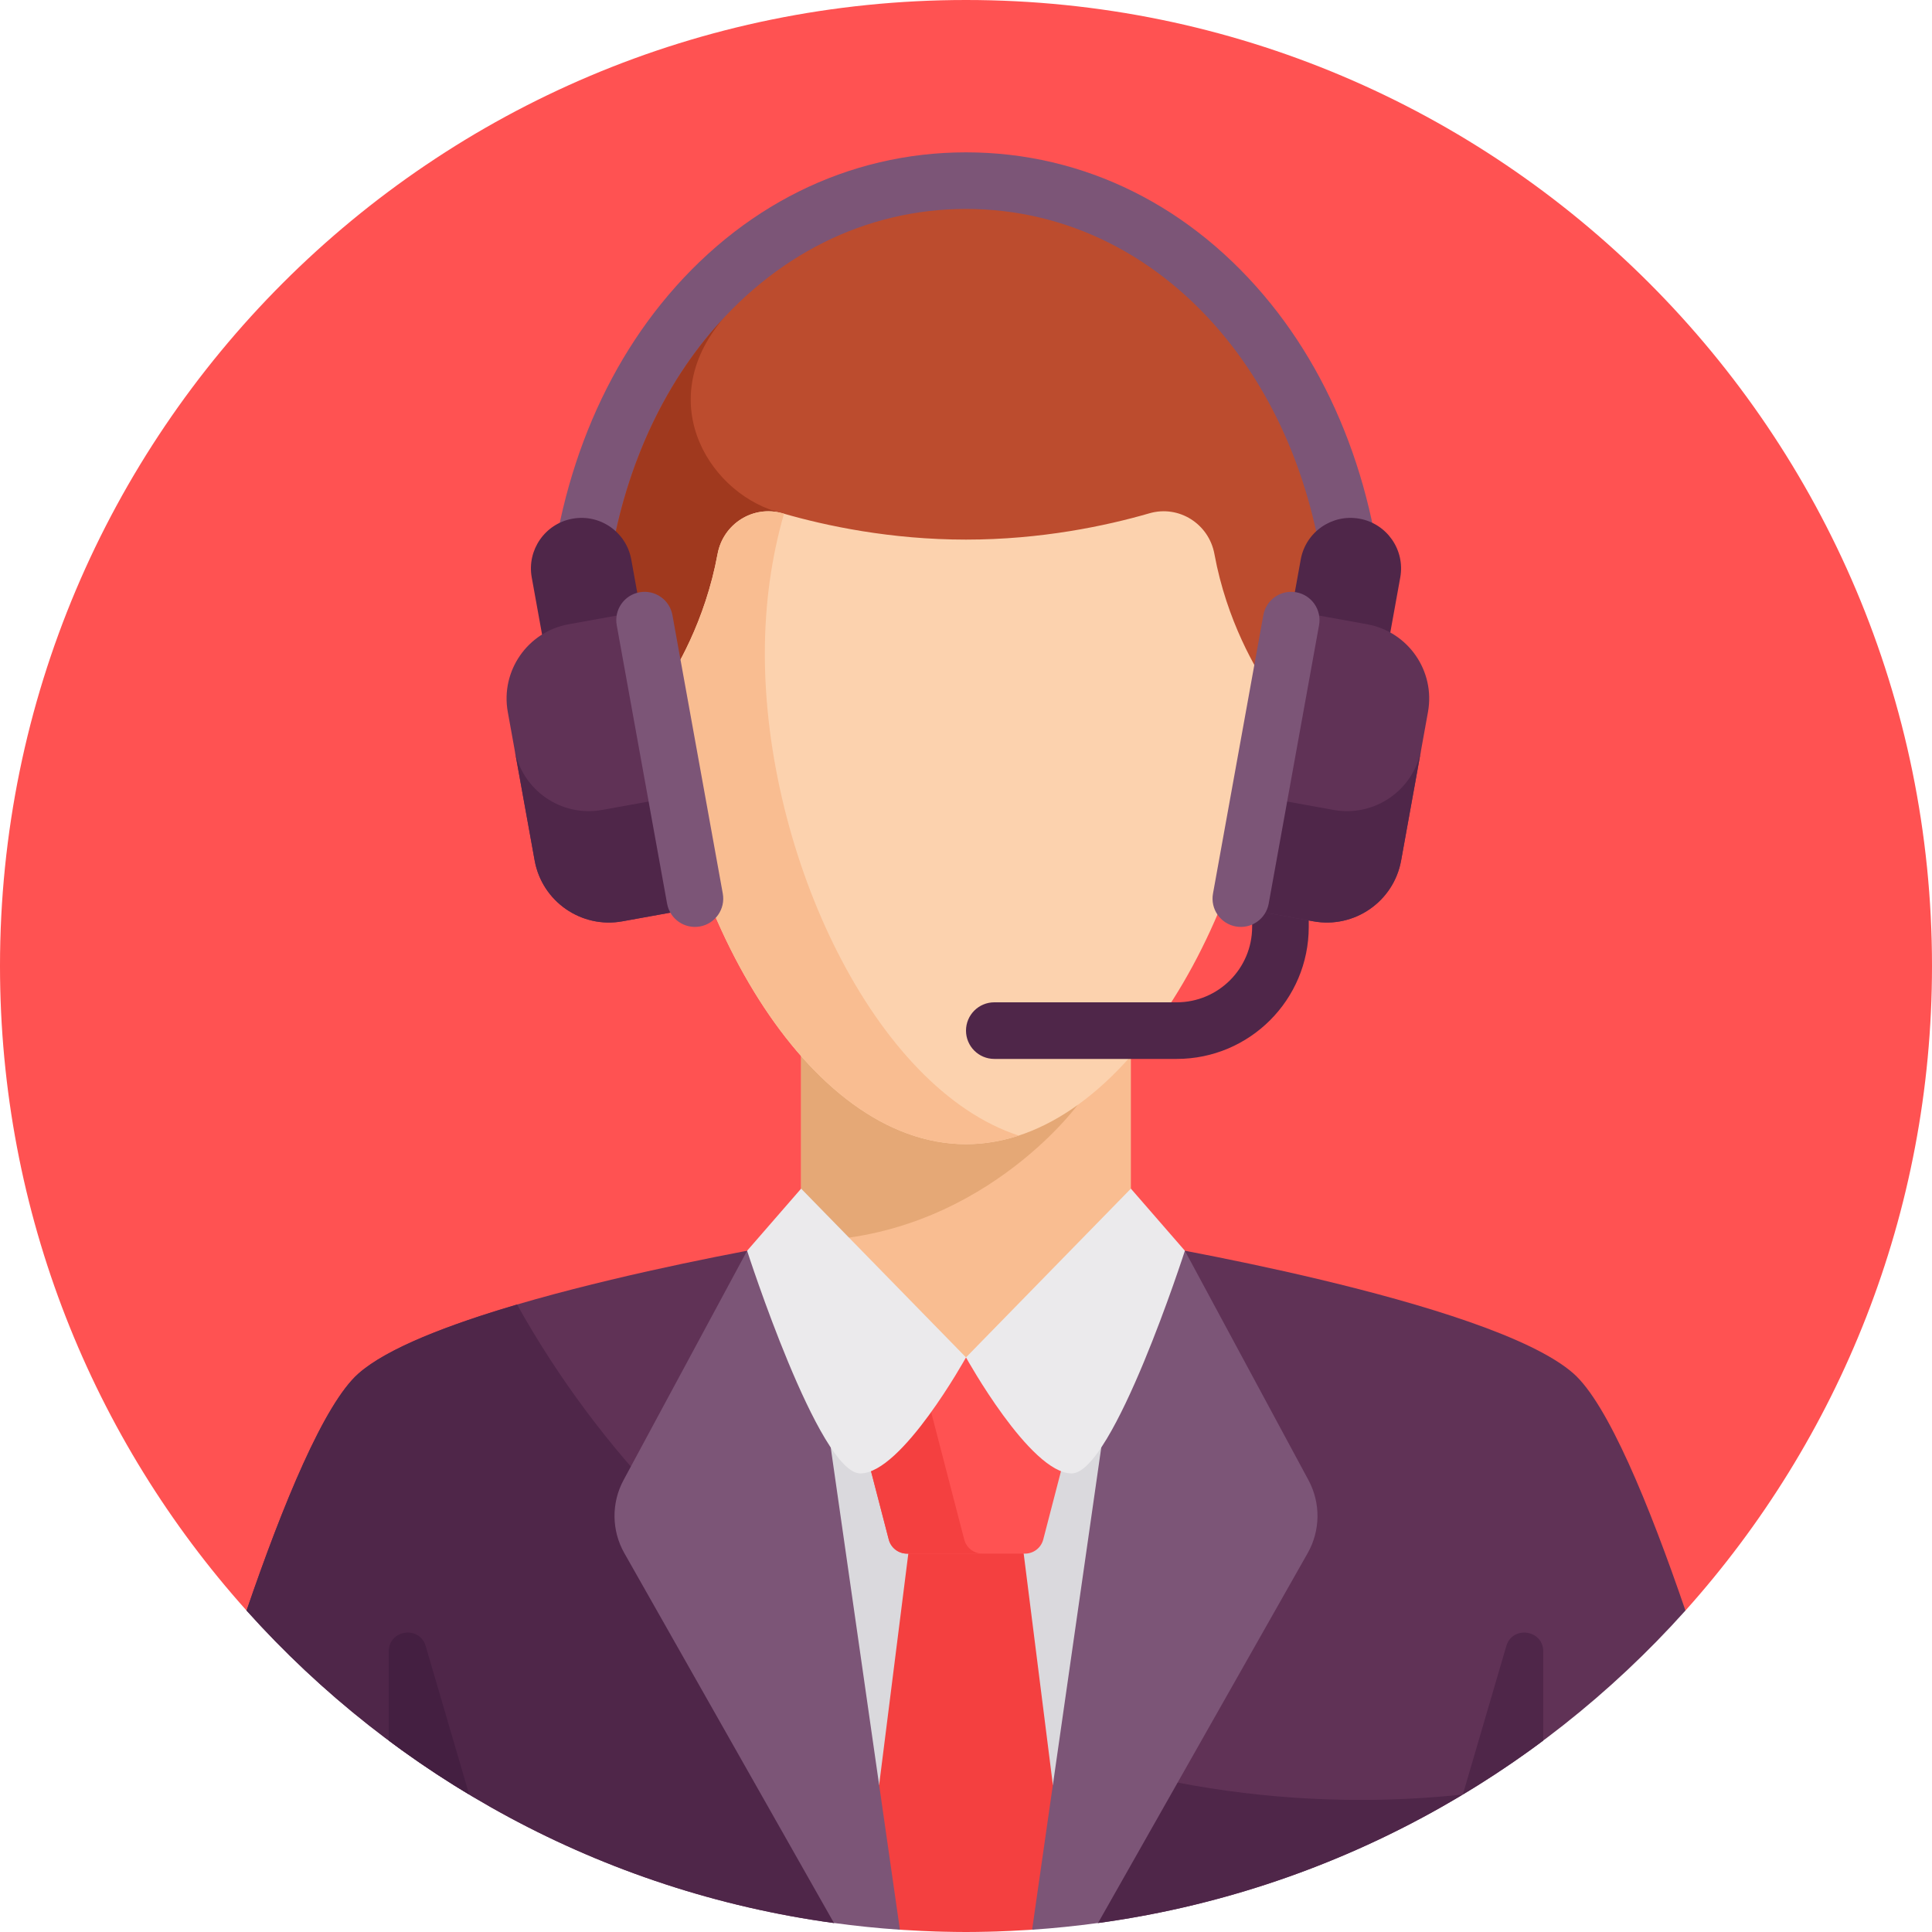 <svg id="Capa_1" enable-background="new 0 0 512 512" height="512" viewBox="0 0 512 512" width="512" xmlns="http://www.w3.org/2000/svg"><g><g><path d="m446.662 426.814c40.621-45.31 65.338-105.172 65.338-170.814 0-141.385-114.615-256-256-256s-256 114.615-256 256c0 65.642 24.717 125.504 65.338 170.814z" fill="#ff5252"/></g><g><g><path d="m144.75 173.222c0-35.428 10.812-68.347 30.444-92.692 20.882-25.896 49.579-40.158 80.806-40.158s59.924 14.262 80.806 40.157c19.632 24.346 30.443 57.265 30.443 92.692h-222.499z" fill="#7c5577"/></g><g><path d="m160.467 158.222c2.53-26.18 11.685-50.022 26.405-68.276 17.978-22.296 42.527-34.574 69.128-34.574s51.15 12.278 69.129 34.573c14.72 18.254 23.873 42.096 26.403 68.276l-40 72.778h-111.065z" fill="#bc4c2e"/></g><g><path d="m240 194.12-32.564-58.079c-18.754-4.326-34.927-29.029-15.783-51.614-1.639 1.766-3.236 3.603-4.78 5.518-14.721 18.254-23.875 42.097-26.405 68.276l40 72.778h39.532z" fill="#a0391e"/></g><g><path d="m417 364c-22-19.425-117.305-35.119-117.305-35.119h-43.695-43.695s-95.305 15.694-117.305 35.119c-9.048 7.989-19.954 34.439-29.662 62.814 39.518 44.081 94.092 74.385 155.639 82.808l.029-.013 34.994-27.109 34.995 27.109.005.016c61.556-8.419 116.139-38.725 155.662-82.811-9.708-28.375-20.614-54.825-29.662-62.814z" fill="#603256"/></g><g><path d="m221.005 509.609 34.995-27.109 34.995 27.109.004.013c34.971-4.784 67.692-16.631 96.681-34.054-8.893.936-17.918 1.432-27.06 1.432-96.1 0-179.817-52.962-223.596-131.281-18.117 5.322-34.434 11.579-42.024 18.281-9.048 7.989-19.954 34.439-29.662 62.814 39.518 44.081 94.092 74.385 155.639 82.808z" fill="#4f2649"/></g><g><path d="m346.757 392.245-32.749-60.783-14.312-2.58h-87.39l-14.312 2.58-32.749 60.783c-3.263 6.056-3.185 13.364.208 19.348l55.554 98.016c5.76.787 11.58 1.387 17.454 1.789l.023-.007 17.516-20.391 17.518 20.392-.003.008c5.883-.402 11.711-1.002 17.48-1.791l55.554-98.016c3.392-5.984 3.471-13.292.208-19.348z" fill="#7c5577"/></g><g><path d="m279.022 473.021 20.673-144.14h-43.695-43.695l20.673 144.14z" fill="#dad9dd"/></g><g><path d="m264.099 511.861c1.252-.039 2.5-.095 3.747-.152 1.572-.074 3.14-.16 4.705-.26.323-.021.646-.043.969-.065l5.502-38.363-8.169-64.74-14.853-22.553-14.852 22.554-8.169 64.74 5.502 38.363c.323.022.646.045.969.065 1.565.1 3.133.186 4.705.26 1.248.057 2.495.113 3.747.152.738.024 1.478.042 2.218.059 1.956.044 3.914.08 5.881.08s3.925-.035 5.881-.08c.739-.018 1.479-.036 2.217-.06z" fill="#f44040"/></g><g><path d="m271.632 411.728h-31.265c-2.278 0-4.267-1.539-4.84-3.744l-12.527-48.256h66l-12.528 48.256c-.572 2.205-2.562 3.744-4.84 3.744z" fill="#ff5252"/></g><g><path d="m255.528 407.984-12.528-48.256h-20l12.528 48.257c.572 2.204 2.562 3.743 4.84 3.743h20c-2.278 0-4.268-1.54-4.84-3.744z" fill="#f44040"/></g><g><path d="m212.305 216.812v112.07c0 17.036 19.563 30.846 43.695 30.846s43.695-13.81 43.695-30.846v-112.07z" fill="#f9bd91"/></g><g><path d="m212.305 216.812v112.07c46.932 0 73.247-36.019 73.247-36.019l14.143-76.05h-87.39z" fill="#e5a876"/></g><g><path d="m321.834 146.816c-1.472-7.997-9.42-13.046-17.231-10.785-11.56 3.345-28.68 6.97-48.604 6.97s-37.044-3.624-48.604-6.97c-7.811-2.26-15.759 2.788-17.231 10.785-3.272 17.775-11.078 30.887-15.063 36.682 3.811 57.296 38.572 119.723 80.897 119.723s77.086-62.427 80.897-119.723c-3.983-5.796-11.788-18.907-15.061-36.682z" fill="#fcd2ae"/></g><g><path d="m202.691 173.222c0-13.287 1.797-25.743 5.08-37.084-.112-.032-.224-.064-.336-.097-7.826-2.263-15.795 2.763-17.27 10.775-3.272 17.775-11.078 30.886-15.063 36.681 3.811 57.296 38.572 119.723 80.897 119.723 4.764 0 9.431-.798 13.97-2.284-38.214-12.505-67.278-74.236-67.278-127.714z" fill="#f9bd91"/></g><g><path d="m212.305 315 43.695 44.728s-17 30.744-28 30.744-30.007-59.011-30.007-59.011z" fill="#ebeaec"/></g><g><path d="m299.695 315-43.695 44.728s17 30.744 28 30.744 30.007-59.011 30.007-59.011z" fill="#ebeaec"/></g><g><path d="m399.18 436.247-11.516 39.331c7.351-4.417 14.467-9.186 21.314-14.296v-23.629c0-5.78-8.174-6.953-9.798-1.406z" fill="#4f2649"/></g><g><path d="m103.022 437.651v23.629c6.847 5.111 13.963 9.879 21.314 14.296l-11.516-39.331c-1.624-5.545-9.798-4.372-9.798 1.406z" fill="#441f41"/></g><g><path d="m172.67 178.028-26.37 4.768-5.383-29.767c-1.317-7.282 3.519-14.252 10.801-15.569 7.282-1.317 14.252 3.519 15.569 10.801z" fill="#4f2649"/></g><g><path d="m339.33 178.028 26.37 4.768 5.383-29.767c1.317-7.282-3.519-14.252-10.801-15.569-7.282-1.317-14.252 3.519-15.569 10.801z" fill="#4f2649"/></g><g><path d="m331.83 220.625v25c0 11.046-8.954 20-20 20h-48.33c-4.142 0-7.5 3.358-7.5 7.5 0 4.142 3.358 7.5 7.5 7.5h48.331c19.33 0 35-15.67 35-35v-25z" fill="#4f2649"/></g><g><path d="m184.609 240.602-19.681 3.559c-10.869 1.965-21.274-5.253-23.24-16.122l-7.118-39.362c-1.965-10.869 5.253-21.274 16.122-23.24l19.681-3.559z" fill="#603256"/></g><g><path d="m136.35 198.518 5.338 29.521c1.966 10.87 12.37 18.087 23.24 16.122l19.681-3.559-5.338-29.521-19.681 3.559c-10.87 1.966-21.274-5.252-23.24-16.122z" fill="#4f2649"/></g><g><path d="m328.391 240.602 19.681 3.559c10.869 1.965 21.274-5.253 23.24-16.122l7.118-39.362c1.966-10.869-5.253-21.274-16.122-23.24l-19.681-3.559z" fill="#603256"/></g><g><path d="m376.65 198.518-5.338 29.521c-1.966 10.87-12.37 18.087-23.24 16.122l-19.681-3.559 5.338-29.521 19.681 3.559c10.87 1.966 21.274-5.252 23.24-16.122z" fill="#4f2649"/></g><g><path d="m185.499 245.523c-4.076.737-7.978-1.97-8.715-6.046l-13.346-73.803c-.737-4.076 1.97-7.978 6.046-8.715 4.076-.737 7.978 1.97 8.715 6.046l13.346 73.803c.736 4.076-1.97 7.978-6.046 8.715z" fill="#7c5577"/></g><g><path d="m327.501 245.523c-4.076-.737-6.783-4.639-6.046-8.715l13.346-73.803c.737-4.076 4.639-6.783 8.715-6.046 4.076.737 6.783 4.639 6.046 8.715l-13.346 73.803c-.737 4.076-4.639 6.783-8.715 6.046z" fill="#7c5577"/></g></g></g></svg>